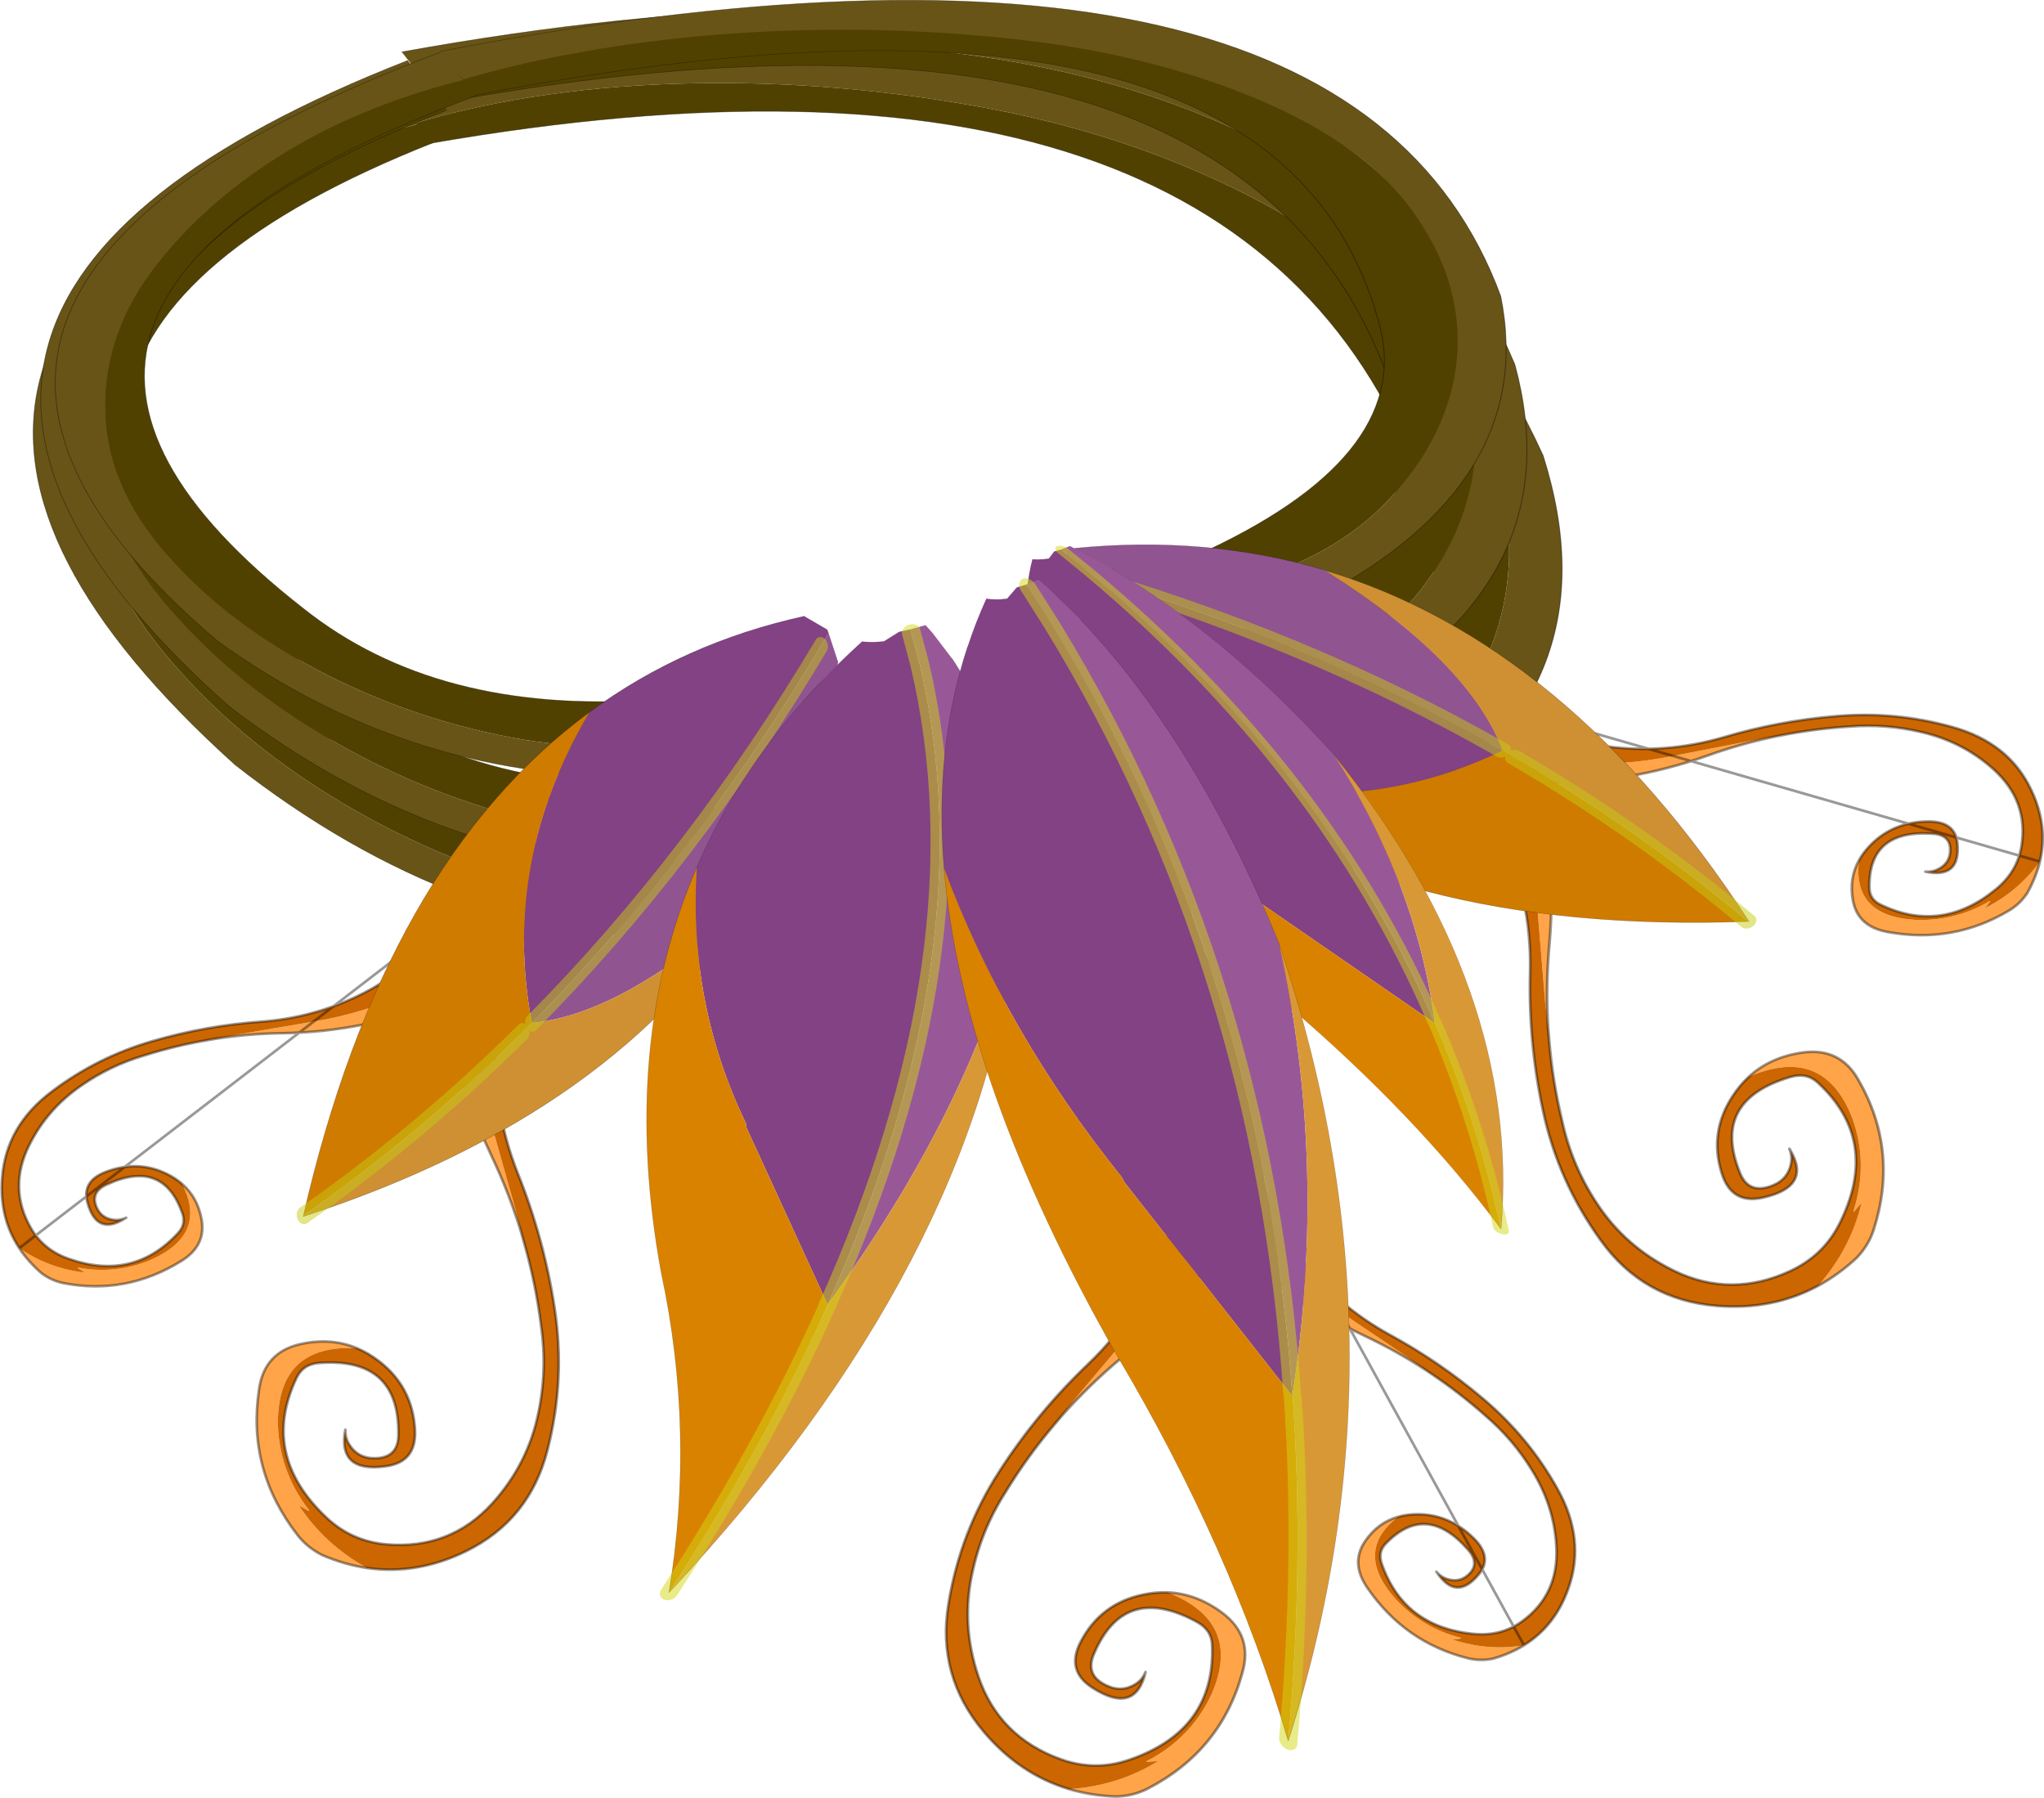 <svg viewBox="0 0 265.55 233.6" xmlns="http://www.w3.org/2000/svg" xmlns:xlink="http://www.w3.org/1999/xlink"><use transform="translate(-24.89 -19.017)" width="305.55" height="273.2" xlink:href="#a"/><defs><g id="a" transform="translate(152.65 136.45)"><use transform="matrix(1.21 1.542 2.163 -.58 -77.571 -106.14)" width="69.85" height="44.3" xlink:href="#b"/><use transform="matrix(1.09 1.388 2.163 -.58 -75.57 -110.69)" width="69.85" height="44.3" xlink:href="#b"/><use transform="matrix(1.128 1.437 -1.71 .458 -76.91 -105.69)" width="69.85" height="44.3" xlink:href="#b"/><use transform="matrix(1.067 1.359 -1.71 .458 -74.782 -109.58)" width="69.85" height="44.3" xlink:href="#b"/><use transform="matrix(-.156 .306 -.322 -.166 101.05 40.514)" width="314.3" height="272.1" xlink:href="#c"/><use transform="matrix(.018 .343 .352 -.017 -130.66 -18.814)" width="314.3" height="272.1" xlink:href="#c"/><use transform="matrix(.943 1.202 -1.71 .458 -70.461 -110.68)" width="69.85" height="44.3" xlink:href="#b"/><use transform="matrix(.943 1.202 2.163 -.58 -70.462 -110.78)" width="69.85" height="44.3" xlink:href="#b"/><use transform="matrix(.106 .327 -.347 .111 119.62 -66.817)" width="314.3" height="272.1" xlink:href="#c"/><use transform="matrix(-.581 -.652 .918 -.644 64.718 27.632)" width="104.85" height="40.05" xlink:href="#d"/><use transform="matrix(-.531 .372 -.886 -.594 106.13 16.214)" width="72.55" height="107.75" xlink:href="#e"/><use transform="matrix(.78 -.392 .385 1.054 -103.89 .452)" width="104.85" height="40.05" xlink:href="#d"/><use transform="matrix(-1.117 .487 -.429 -.868 39.508 55.484)" width="72.55" height="107.75" xlink:href="#e"/><use transform="matrix(-.817 .574 -.853 -1.049 98.909 68.716)" width="72.55" height="107.75" xlink:href="#e"/></g><g id="f"><path d="M-31.85-21.15v.2q-.2 7.5 2.4 15.1 2.55 7.45 7.4 13.9 4.7 6.2 11.55 9.75 7 3.6 14.7 2.95 7.9-.55 14.85-4.65 4.95-2.95 8.4-7.2Q32.1 3.3 31.8-3.6q2.6.25 3.15 4.6-5.05 15.5-22.6 20.9-41.1 8.65-47.25-43.05h3.05" fill="#685417" fill-rule="evenodd" transform="translate(34.9 21.15)"/><path d="M-30.15-21.15q5.3 45.5 41.65 36.05Q24.2 11.75 28-2.5q2.25-1.3 3.8-1.1.3 6.9-4.35 12.5-3.45 4.25-8.4 7.2-6.95 4.1-14.85 4.65-7.7.65-14.7-2.95-6.85-3.55-11.55-9.75-4.85-6.45-7.4-13.9-2.6-7.6-2.4-15.1v-.2h1.7" fill="#514100" fill-rule="evenodd" transform="translate(34.9 21.15)"/><path d="M66.7 17.55q-1.55-.2-3.8 1.1-3.8 14.25-16.5 17.4Q10.05 45.5 4.75 0M66.7 17.55q2.6.25 3.15 4.6-5.05 15.5-22.6 20.9Q6.15 51.7 0 0" fill="none" stroke="#000" stroke-linecap="round" stroke-linejoin="round" stroke-opacity=".4" stroke-width=".05"/></g><g id="g"><path d="M28.35-130.2q5.2 3 9.85 7.7 3.05 3.55 4.2 8 5.65 22.7-6.15 43.55Q30.9-61.3 20.9-62.5 12.4-63.55 7-69.05q19.45 8.7 28.1-12.75 5.05-13.35 1.65-27.1l.2-.1 1.85 2.5q-2.25-13.2-10.45-23.7M-47.2-53.45q-1.3 12.1-.85 24.45 1 29.9-8.95 58.4-7.65 22-27.3 33.2l-3.75 2V49.55l.35-.2q17.95-9.5 25.75-29.2 7.8-18.2 10.05-37.5l3.55-28.55 1.15-7.55" fill="#ffa448" fill-rule="evenodd" transform="translate(157.15 136.05)"/><path d="M7-69.05q-2.35-2.35-4.1-5.5Q-2.85-84.8 1.05-96.7q3.05-9.3 11.35-7.5 13.15 2.8 6.4 13.95.9-2.1.65-4.15-.65-4.9-5.1-6.5-6-2.2-8.55 4.45-8.55 20.9 12.3 26.95 4.25 1.25 7.4-1.9 17.55-17.4 7.75-40.8-3.8-9.15-12.45-13.4-15.5-7.55-31.2 1.1-13.25 7.3-21.45 20.2-7.1 11.05-10.3 23.85-3.2 11.95-4.7 24.1l-.35 2.8v.1l-1.15 7.55-3.55 28.55q-2.25 19.3-10.05 37.5-7.8 19.7-25.75 29.2l-.35.2V33.4l2.95-2.15q13.8-10.8 22.05-27 9.65-19.3 10.25-40.9.45-20.45 5.35-40.45 5-20.6 17.15-38 12.2-17.7 31.95-20.05 14.9-1.85 26.7 4.95 8.2 10.5 10.45 23.7l-1.85-2.5-.2.1q3.4 13.75-1.65 27.1Q26.45-60.35 7-69.05" fill="#c60" fill-rule="evenodd" transform="translate(157.15 136.05)"/><path d="M28.35-130.2q5.2 3 9.85 7.7 3.05 3.55 4.2 8 5.65 22.7-6.15 43.55Q30.9-61.3 20.9-62.5 12.4-63.55 7-69.05q-2.35-2.35-4.1-5.5Q-2.85-84.8 1.05-96.7q3.05-9.3 11.35-7.5 13.15 2.8 6.4 13.95.9-2.1.65-4.15-.65-4.9-5.1-6.5-6-2.2-8.55 4.45-8.55 20.9 12.3 26.95 4.25 1.25 7.4-1.9 17.55-17.4 7.75-40.8-3.8-9.15-12.45-13.4-15.5-7.55-31.2 1.1-13.25 7.3-21.45 20.2-7.1 11.05-10.3 23.85-3.2 11.95-4.7 24.1l-.35 2.8m0 .1q-1.3 12.1-.85 24.45 1 29.9-8.95 58.4-7.65 22-27.3 33.2l-3.75 2m0-31.2 2.95-2.15q13.8-10.8 22.05-27 9.65-19.3 10.25-40.9.45-20.45 5.35-40.45 5-20.6 17.15-38 12.2-17.7 31.95-20.05 14.9-1.85 26.7 4.95z" fill="none" stroke="#000" stroke-linecap="round" stroke-linejoin="round" stroke-opacity=".4" transform="translate(157.15 136.05)"/><path d="M72.3-7.8q-4.6-9.45-2.55-20.85 2.45-13.4 16.4-16 30.1-6 55.65 11.35 5 3.4 8.15 8.9 3.95 8 5.6 16.1-9.65-15.2-24.9-23.9l2.3 3.5-.2.2q-15.5-10.5-33.8-9.85Q69.3-36.7 72.3-7.8m-214.9 81.4q7.15-11.8 17.95-22.1 21.4-20.35 51.35-20.5 38.8-.2 75 14.3 14.9 6 30.25 9.7l-9.7-1.85-36.3-8.05q-24.55-5.65-49.85-3.65-27.15 1.35-45.85 20.25-19 19.1-24.7 45.8l-.35-.1q-1-19 4.8-37.15l-3.2 4.2q-9.1 11.45-12.2 25.5l-.1-3.4q-.15-11.7 2.9-22.95" fill="#ffa448" fill-rule="evenodd" transform="translate(157.15 136.05)"/><path d="M72.3-7.8q-3-28.9 26.65-30.55 18.3-.65 33.8 9.85l.2-.2-2.3-3.5q15.25 8.7 24.9 23.9 3.6 18.15-4.45 36.55-10.65 24.3-37.05 32.2-26.1 7.95-53.25 5.3Q34.4 63.2 9.2 54.8q-26.7-8.8-54.05-4.9-23.1 3.45-41.7 16.45-25.2 17.55-22.95 44.7.4 5.1 5.25 7.25 3.15 1.3 6.5 1.7-19.55 11.85-40.75 1.2l6.9 14.35q-9.95-3.55-13.45-13.6-2.85-8.1-2.45-16.65-4.1 4.95-6.2 10.8l-1.9 5.6-1.05.2q.85-26.6 14.05-48.3-3.05 11.25-2.9 22.95l.1 3.4q3.1-14.05 12.2-25.5l3.2-4.2q-5.8 18.15-4.8 37.15l.35.1q5.7-26.7 24.7-45.8 18.7-18.9 45.85-20.25 25.3-2 49.85 3.65l36.3 8.05 9.7 1.85h.1l3.6.8q15.4 3.45 31.3 4.6 16.9 1.55 33.25-2.7 19-4.85 33.15-18.65 16.75-16.4 13.6-39.7-1.8-13-11.5-21.9-24.85-22.95-53-8.05-5.1 2.65-5.25 8.65-.75 29.5 28.2 27.75 9.1-.35 8.8-9.05-.2-6.45-5.95-9.4-2.45-1.25-5.35-1 16.3-3.8 14.55 14.35-1.1 11.5-13.65 11.3-16.1-.2-26.35-12.1-3.2-3.7-5.15-7.7" fill="#c60" fill-rule="evenodd" transform="translate(157.15 136.05)"/><path d="M155.55-8.3q-1.65-8.1-5.6-16.1-3.15-5.5-8.15-8.9-25.55-17.35-55.65-11.35-13.95 2.6-16.4 16Q67.7-17.25 72.3-7.8m83.25-.5q3.6 18.15-4.45 36.55-10.65 24.3-37.05 32.2-26.1 7.95-53.25 5.3Q34.4 63.2 9.2 54.8q-26.7-8.8-54.05-4.9-23.1 3.45-41.7 16.45-25.2 17.55-22.95 44.7.4 5.1 5.25 7.25 3.15 1.3 6.5 1.7m-40.75 1.2 6.9 14.35m-15.9-30.25q-4.1 4.95-6.2 10.8l-1.9 5.6-1.05.2q.85-26.6 14.05-48.3 7.15-11.8 17.95-22.1 21.4-20.35 51.35-20.5 38.8-.2 75 14.3 14.9 6 30.25 9.7m.1 0 3.6.8q15.4 3.45 31.3 4.6 16.9 1.55 33.25-2.7 19-4.85 33.15-18.65 16.75-16.4 13.6-39.7-1.8-13-11.5-21.9-24.85-22.95-53-8.05-5.1 2.65-5.25 8.65-.75 29.5 28.2 27.75 9.1-.35 8.8-9.05-.2-6.45-5.95-9.4-2.45-1.25-5.35-1 16.3-3.8 14.55 14.35-1.1 11.5-13.65 11.3-16.1-.2-26.35-12.1-3.2-3.7-5.15-7.7" fill="none" stroke="#000" stroke-linecap="round" stroke-linejoin="round" stroke-opacity=".4" transform="translate(157.15 136.05)"/></g><g id="h"><path d="M-53.65 18.45h-.1l.1-.1v.1" fill="#7ba400" fill-rule="evenodd" transform="translate(54.65 20)"/><path d="M-11.6 10.25Q19.6 1.7 48.5-13.9l1.7-.9-.15 3.45q-9.7 12.45-24 20l-.25.1q-23.55 5.5-37.4 1.5" fill="#905490" fill-rule="evenodd" transform="translate(54.65 20)"/><path d="m47.65-17.85 2.55 2.6v.45l-1.7.9Q19.6 1.7-11.6 10.25q4-18.45 24.1-29.35 16.8-2.3 35.15 1.25" fill="#834283" fill-rule="evenodd" transform="translate(54.65 20)"/><path d="M25.8 8.75q-29.75 15.5-79.45 9.7v-.1Q-33 15.95-13.3 10.7l1.7-.45q13.85 4 37.4-1.5" fill="#ce9033" fill-rule="evenodd" transform="translate(54.65 20)"/><path d="M12.5-19.1Q-7.6-8.2-11.6 10.25l-1.7.45q-19.7 5.25-40.35 7.65 29.5-32.5 66.15-37.45" fill="#ce7b00" fill-rule="evenodd" transform="translate(54.65 20)"/><path d="M102.3 2.15Q83.95-1.4 67.15.9m37.55 7.75q-9.7 12.45-24 20m-.25.1Q50.7 44.25 1 38.45H.9l.1-.1Q30.5 5.85 67.15.9" fill="none" stroke="#000" stroke-linecap="round" stroke-linejoin="round" stroke-opacity=".4" stroke-width=".05"/><path d="M43.05 30.25q31.2-8.55 60.1-24.15m-61.8 24.6Q21.65 35.95 1 38.35" fill="none" stroke="#c8cc12" stroke-linecap="round" stroke-linejoin="round" stroke-opacity=".498" stroke-width="2"/></g><g id="i"><path d="M7-27.55v.05-.05" fill="#82ad00" fill-rule="evenodd" transform="translate(35.75 55.45)"/><path d="m-32.8 50.85.7-4.4Q-25.05 7.6 7-27.5L6.4-1.35l-.15.55q-.15 17.9-7.4 34.15-8.9 10.05-20.65 16.2-2.85 1.5-5.85 2.75-.6-.45-1.3-.8l-.8-.35-1.9.35-1.2-.3.05-.35" fill="#834283" fill-rule="evenodd" transform="translate(35.75 55.45)"/><path d="M7-27.5Q-25.05 7.6-32.1 46.45l-.7 4.4-.05.35-1.65-.3-.3-1.35-.65-4.15q-1.7-15.9 6.55-36.5l.1-.15Q-15.7-11.2 7-27.5" fill="#985898" fill-rule="evenodd" transform="translate(35.75 55.45)"/><path d="M-1.15 33.35Q6.1 17.1 6.25-.8l.15-.55L7-27.5v-.05q12.5-13.75 28.8-26.9Q25.65-36 21.4-14.55q-6.75 30.1-22.55 47.9" fill="#d98200" fill-rule="evenodd" transform="translate(35.75 55.45)"/><path d="M7-27.55v.05Q-15.7-11.2-28.8 8.75q19.25-39.05 64.6-63.2Q19.5-41.3 7-27.55" fill="#d99836" fill-rule="evenodd" transform="translate(35.75 55.45)"/><path d="M42.75 27.95Q10.7 63.05 3.65 101.9l-.7 4.4M71.55 1q-16.3 13.15-28.8 26.9" fill="none" stroke="#d3d713" stroke-linecap="round" stroke-linejoin="round" stroke-opacity=".498" stroke-width="2"/><path d="m6.95 64.2-.1.15Q-1.4 84.95.3 100.85M57.15 40.9Q61.4 19.45 71.55 1 26.2 25.15 6.95 64.2M13.95 105Q25.7 98.85 34.6 88.8 50.4 71 57.15 40.9" fill="none" stroke="#000" stroke-linecap="round" stroke-linejoin="round" stroke-opacity=".29" stroke-width=".05"/></g><use width="69.85" height="44.3" xlink:href="#f" id="b"/><use width="314.3" height="272.1" xlink:href="#g" id="c"/><use width="104.85" height="40.05" xlink:href="#h" id="d"/><use width="72.55" height="107.75" xlink:href="#i" id="e"/></defs></svg>